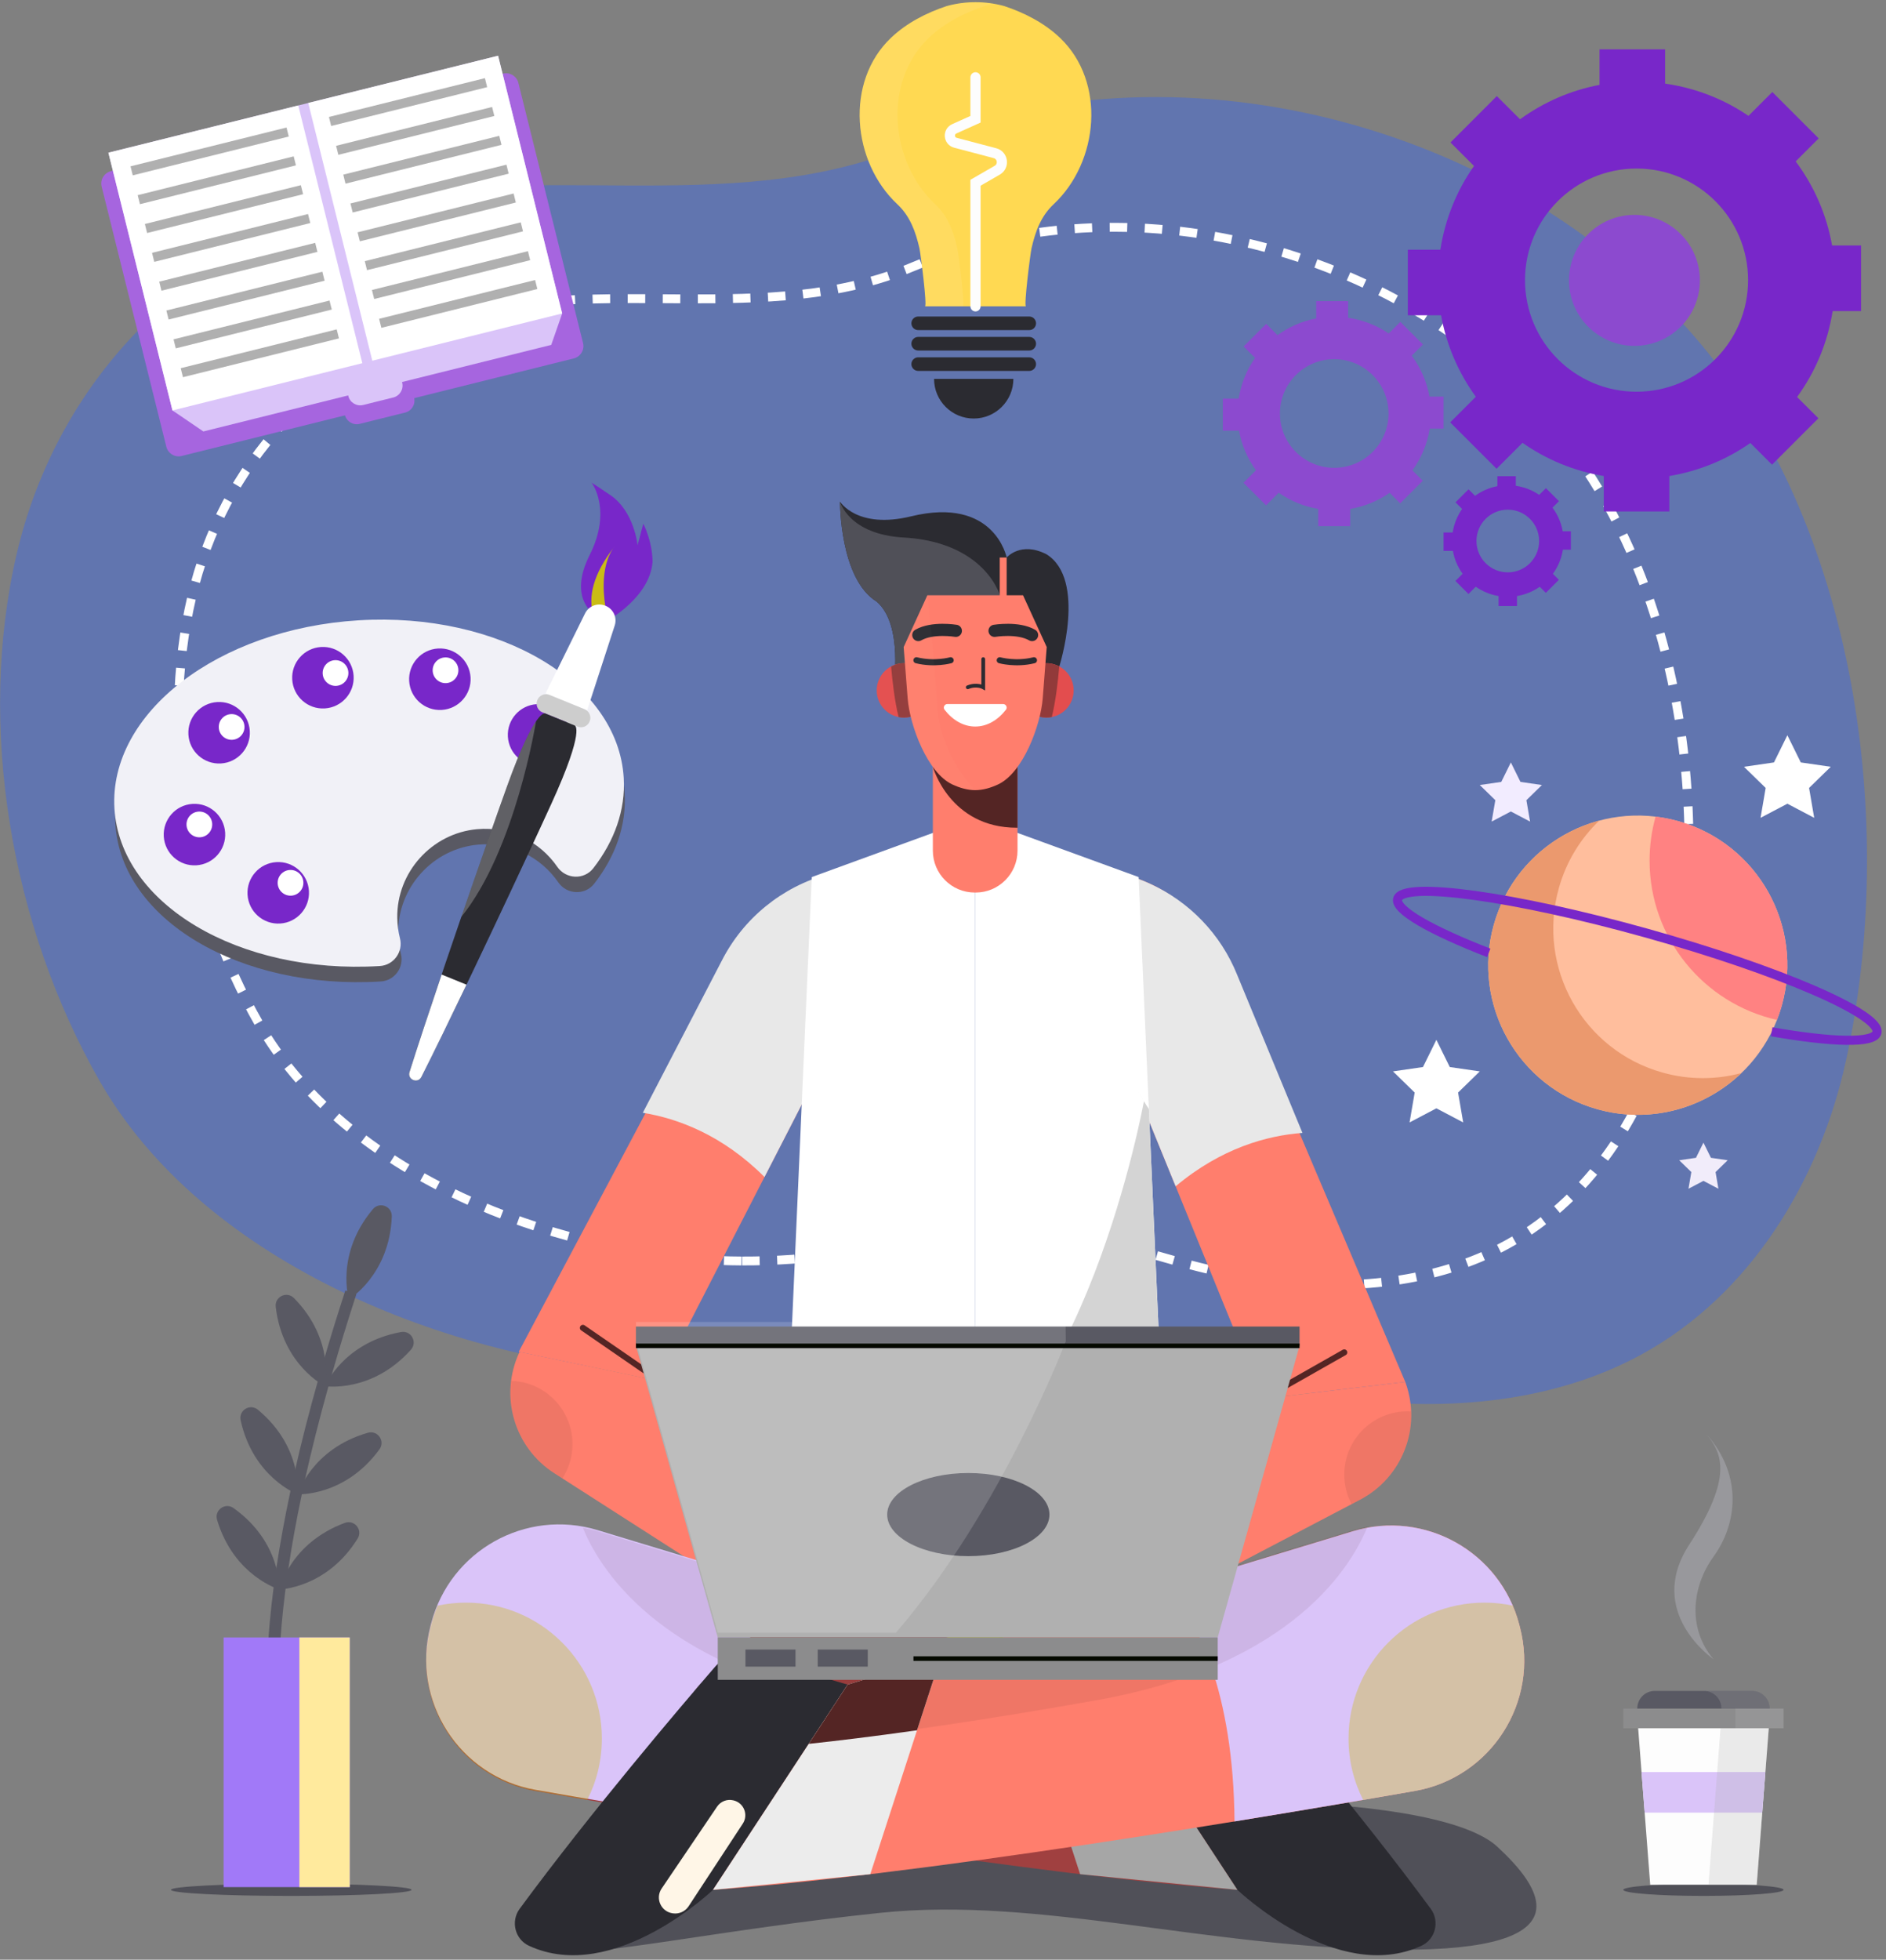<svg width="414" height="430" viewBox="0 0 414 430" fill="none" xmlns="http://www.w3.org/2000/svg">
<rect x="0" y="0" width="414" height="430" fill="#808080" stroke="none"/>
<path opacity="0.4" d="M152.788 301.595C148.721 301.578 144.648 301.415 140.573 301.081C95.9 297.419 44.15 276.088 21.907 237.25C2.462 203.297 -5.173 159.339 3.682 121.472C12.005 85.877 37.808 57.043 73.941 46.095C114.577 33.782 159.489 48.742 199.476 31.926C257.675 7.451 330.824 26.889 371.613 73.455C407.775 114.742 416.527 181.315 405.176 232.897C399.438 258.966 384.347 284.074 360.323 297.199C341.209 307.642 318.104 309.7 296.247 306.979C278.673 304.79 262.493 299.059 245.588 294.342C232.036 290.561 220.917 292.53 207.048 295.274C189.196 298.806 171.046 301.671 152.788 301.595Z" fill="#3466F6"/>
<path d="M162.763 276.684C159.472 276.67 156.175 276.539 152.877 276.269C116.73 273.306 74.856 256.044 56.857 224.618C41.122 197.144 34.943 161.574 42.108 130.933C48.842 102.13 69.723 78.798 98.961 69.939C131.843 59.976 168.185 72.082 200.541 58.476C247.634 38.671 306.825 54.398 339.829 92.08C369.092 125.487 376.174 179.357 366.988 221.096C362.345 242.191 350.134 262.507 330.696 273.128C315.229 281.579 296.532 283.244 278.845 281.041C264.624 279.271 251.534 274.633 237.854 270.816C226.888 267.756 217.891 269.349 206.668 271.57C192.224 274.428 177.536 276.746 162.763 276.684Z" stroke="white" stroke-width="1.946" stroke-miterlimit="10" stroke-dasharray="3.85 3.85"/>
<path d="M391.522 414.665C391.522 415.403 383.645 416.002 373.93 416.002C364.214 416.002 356.338 415.403 356.338 414.665C356.338 413.926 364.214 413.327 373.93 413.327C383.645 413.327 391.522 413.926 391.522 414.665Z" fill="#505058"/>
<path d="M388.452 376.779H359.408L362.243 413.549H385.617L388.452 376.779Z" fill="#FDFDFD"/>
<path d="M391.522 379.211H356.338V374.899H391.522V379.211Z" fill="#8C8C8D"/>
<path d="M384.613 371.021H363.247C361.127 371.021 359.408 372.74 359.408 374.861V374.899H388.452V374.861C388.452 372.74 386.733 371.021 384.613 371.021Z" fill="#595963"/>
<path d="M386.835 397.729L387.522 388.821H360.334L361.022 397.729H386.835Z" fill="#DAC4F9"/>
<g opacity="0.5">
<path opacity="0.5" d="M388.451 374.9V374.862C388.451 372.741 386.732 371.021 384.612 371.021H374.031C376.151 371.021 377.871 372.741 377.871 374.862V374.9H380.94V379.211H377.683L375.036 413.549H385.616L388.264 379.211H391.521V374.9H388.451Z" fill="#B0B0B0"/>
</g>
<g opacity="0.565">
<path d="M376.163 364.083C376.163 364.083 361.1 353.85 370.775 338.976C380.45 324.102 378.031 318.933 374.645 314.745C382.868 324.102 381.066 334.763 376.163 341.525C371.259 348.288 370.481 357.491 376.163 364.083Z" fill="#AAAAB1"/>
</g>
<path d="M331.652 167.294L333.76 171.566L338.474 172.25L335.063 175.576L335.868 180.272L331.652 178.055L327.435 180.272L328.241 175.576L324.83 172.25L329.544 171.566L331.652 167.294Z" fill="#F2ECFF"/>
<path d="M392.35 161.325L395.294 167.291L401.876 168.248L397.114 172.89L398.238 179.447L392.35 176.351L386.462 179.447L387.586 172.89L382.824 168.248L389.406 167.291L392.35 161.325Z" fill="white"/>
<path d="M373.928 250.719L375.57 254.048L379.245 254.582L376.586 257.174L377.213 260.833L373.928 259.106L370.641 260.833L371.268 257.174L368.609 254.582L372.284 254.048L373.928 250.719Z" fill="#F1ECFA"/>
<path d="M315.303 228.162L318.246 234.129L324.829 235.085L320.066 239.728L321.19 246.284L315.303 243.188L309.415 246.284L310.54 239.728L305.777 235.085L312.359 234.129L315.303 228.162Z" fill="white"/>
<path d="M327.892 202.959C332.765 185.495 350.872 175.289 368.336 180.161C385.8 185.034 396.006 203.142 391.134 220.605C386.261 238.069 368.154 248.275 350.69 243.403C333.226 238.53 323.02 220.423 327.892 202.959Z" fill="#FFBE9D"/>
<path d="M350.69 243.403C362.287 246.638 374.163 243.219 382.262 235.447C376.777 236.918 370.839 236.99 364.972 235.352C347.508 230.479 337.301 212.372 342.174 194.909C343.811 189.042 346.947 183.999 351.045 180.066C340.202 182.972 331.128 191.362 327.892 202.959C323.02 220.423 333.226 238.53 350.69 243.403Z" fill="#EB996E"/>
<path d="M368.337 180.161C366.701 179.705 365.06 179.381 363.425 179.182C362.568 182.253 362.102 185.484 362.102 188.826C362.102 205.915 374.065 220.2 390.07 223.788C390.475 222.757 390.83 221.695 391.135 220.605C396.007 203.141 385.801 185.034 368.337 180.161Z" fill="#FF8282"/>
<path d="M326.796 209.081C314.06 204.119 306.139 199.631 306.804 197.245C307.911 193.277 332.358 196.632 361.409 204.737C390.46 212.844 413.113 222.632 412.006 226.6C411.343 228.977 402.299 228.726 388.905 226.397" stroke="#7827C9" stroke-width="2" stroke-miterlimit="10"/>
<path d="M78.924 139.5C48.053 141.372 24.058 159.873 25.328 180.821C26.599 201.769 52.654 217.232 83.525 215.36C83.547 215.358 83.57 215.356 83.594 215.354C86.632 215.168 88.757 212.234 88.005 209.284C87.641 207.85 87.434 206.347 87.41 204.795C87.254 194.81 94.978 186.229 104.923 185.33C112.14 184.679 118.735 188.073 122.541 193.595C124.419 196.319 128.411 196.511 130.442 193.897C135.083 187.924 137.549 181.123 137.119 174.039C135.849 153.091 109.793 137.628 78.924 139.5Z" fill="#595963"/>
<path d="M78.717 136.111C47.847 137.983 23.852 156.483 25.122 177.43C26.393 198.379 52.448 213.842 83.319 211.969C83.341 211.968 83.365 211.966 83.388 211.965C86.426 211.778 88.55 208.843 87.799 205.894C87.434 204.46 87.23 202.957 87.205 201.405C87.048 191.42 94.772 182.84 104.718 181.941C111.936 181.289 118.53 184.682 122.336 190.204C124.215 192.928 128.206 193.122 130.237 190.508C134.877 184.534 137.343 177.733 136.913 170.65C135.643 149.702 109.587 134.238 78.717 136.111Z" fill="#F1F1F7"/>
<path d="M67.815 195.495C68.041 199.216 65.208 202.416 61.486 202.641C57.764 202.867 54.565 200.033 54.339 196.312C54.114 192.591 56.947 189.391 60.669 189.165C64.39 188.939 67.589 191.773 67.815 195.495Z" fill="#7827C9"/>
<path d="M49.426 182.718C49.652 186.439 46.818 189.64 43.096 189.865C39.375 190.091 36.176 187.257 35.95 183.535C35.725 179.814 38.559 176.614 42.28 176.389C46.001 176.163 49.2 178.996 49.426 182.718Z" fill="#7827C9"/>
<path d="M54.832 160.372C55.059 164.094 52.225 167.293 48.503 167.518C44.782 167.745 41.582 164.911 41.356 161.189C41.131 157.469 43.965 154.268 47.686 154.043C51.407 153.817 54.606 156.651 54.832 160.372Z" fill="#7827C9"/>
<path d="M77.624 148.295C77.85 152.017 75.016 155.216 71.295 155.442C67.573 155.668 64.374 152.834 64.147 149.112C63.922 145.392 66.756 142.191 70.478 141.966C74.198 141.74 77.398 144.574 77.624 148.295Z" fill="#7827C9"/>
<path d="M103.294 148.625C103.52 152.347 100.686 155.547 96.965 155.772C93.243 155.998 90.043 153.164 89.817 149.442C89.592 145.722 92.426 142.521 96.148 142.296C99.868 142.07 103.068 144.904 103.294 148.625Z" fill="#7827C9"/>
<path d="M124.962 160.837C125.188 164.558 122.354 167.758 118.632 167.983C114.911 168.209 111.711 165.375 111.485 161.654C111.26 157.933 114.094 154.733 117.815 154.508C121.536 154.281 124.735 157.115 124.962 160.837Z" fill="#7827C9"/>
<path d="M53.664 159.34C53.758 160.897 52.573 162.235 51.017 162.329C49.46 162.423 48.122 161.238 48.027 159.682C47.934 158.125 49.118 156.787 50.675 156.693C52.231 156.599 53.569 157.783 53.664 159.34Z" fill="white"/>
<path d="M76.469 147.504C76.564 149.061 75.378 150.399 73.823 150.493C72.266 150.587 70.928 149.402 70.833 147.846C70.739 146.289 71.924 144.951 73.48 144.857C75.036 144.763 76.375 145.947 76.469 147.504Z" fill="white"/>
<path d="M100.617 146.901C100.712 148.458 99.526 149.796 97.97 149.89C96.413 149.985 95.075 148.799 94.98 147.243C94.887 145.686 96.071 144.348 97.628 144.255C99.184 144.16 100.522 145.344 100.617 146.901Z" fill="white"/>
<path d="M46.579 180.727C46.674 182.284 45.488 183.622 43.932 183.716C42.376 183.81 41.037 182.625 40.943 181.069C40.849 179.512 42.034 178.174 43.59 178.08C45.146 177.986 46.484 179.17 46.579 180.727Z" fill="white"/>
<path d="M66.59 193.536C66.685 195.093 65.499 196.432 63.943 196.525C62.387 196.62 61.048 195.434 60.954 193.879C60.86 192.322 62.045 190.984 63.601 190.89C65.157 190.795 66.495 191.98 66.59 193.536Z" fill="white"/>
<path d="M133.445 136.093C133.445 136.093 142.655 131.059 143.245 123.28C143.208 118.681 141.211 114.908 141.211 114.908L139.95 119.647C139.95 119.647 139.257 112.203 133.942 108.608C128.628 105.011 129.935 106.021 129.935 106.021C129.935 106.021 134.398 111.944 129.444 121.766C124.491 131.588 130.742 134.992 130.742 134.992L133.445 136.093Z" fill="#7827C9"/>
<path d="M132.875 132.903C132.875 132.903 131.209 124.36 135.017 119.77C130.067 126.045 129.045 131.087 130.288 135.16L132.875 132.903Z" fill="#CABC15"/>
<path d="M128.427 134.592C129.239 132.949 131.18 132.212 132.876 132.904L132.906 132.916L132.937 132.929C134.633 133.619 135.508 135.502 134.941 137.243L128.885 155.849L124.324 153.993L119.764 152.135L128.427 134.592Z" fill="white"/>
<path d="M119.06 156.293L126.774 159.434C127.814 159.857 129 159.357 129.424 158.317L129.443 158.272C129.867 157.231 129.367 156.045 128.326 155.621L120.611 152.48C119.571 152.057 118.384 152.557 117.96 153.597L117.942 153.642C117.518 154.683 118.019 155.869 119.06 156.293Z" fill="#CDCDCD"/>
<path d="M119.677 156.545L122.915 157.863L126.154 159.182C126.154 159.182 128.613 159.763 121.02 176.391C115.377 188.748 100.863 219.742 92.498 236.303C91.715 237.852 89.369 236.897 89.891 235.241C95.473 217.549 106.738 185.231 111.331 172.445C117.513 155.244 119.677 156.545 119.677 156.545Z" fill="#2B2B31"/>
<path d="M102.404 216.058C98.789 223.596 95.3 230.759 92.5 236.303C91.716 237.852 89.372 236.897 89.893 235.242C91.762 229.319 94.268 221.755 96.947 213.836L102.404 216.058Z" fill="white"/>
<g opacity="0.5">
<path opacity="0.5" d="M101.26 201.195V201.194C113.159 186.466 117.635 158.409 117.655 158.287C116.333 160.21 114.295 164.198 111.331 172.445C109.086 178.693 105.249 189.605 101.26 201.195Z" fill="white"/>
</g>
<path d="M316.876 94.035V87.026H313.778C313.192 83.698 311.832 80.644 309.888 78.043L312.346 75.585L307.39 70.629L304.841 73.177C302.232 71.395 299.199 70.201 295.932 69.73V66.07H288.923V69.868C285.79 70.459 282.91 71.74 280.426 73.544L277.945 71.064L272.989 76.019L275.502 78.534C273.666 81.144 272.417 84.186 271.909 87.478H268.43V94.487H271.986C272.561 97.698 273.855 100.652 275.698 103.19L272.96 105.927L277.916 110.883L280.689 108.111C283.231 109.898 286.182 111.129 289.374 111.66V115.443H296.383V111.66C299.565 111.131 302.506 109.906 305.042 108.13L307.36 110.449L312.316 105.492L310.039 103.215C311.979 100.554 313.307 97.431 313.839 94.035H316.876ZM292.878 102.651C286.294 102.651 280.956 97.314 280.956 90.73C280.956 84.144 286.294 78.808 292.878 78.808C299.463 78.808 304.801 84.144 304.801 90.73C304.801 97.314 299.463 102.651 292.878 102.651Z" fill="#8C4ACF"/>
<path d="M344.823 120.615V116.572H343.036C342.698 114.651 341.913 112.891 340.792 111.39L342.209 109.972L339.35 107.112L337.879 108.583C336.375 107.556 334.625 106.866 332.74 106.595V104.482H328.697V106.674C326.89 107.015 325.228 107.754 323.795 108.795L322.364 107.363L319.505 110.223L320.955 111.673C319.896 113.18 319.175 114.934 318.882 116.832H316.875V120.876H318.927C319.258 122.729 320.004 124.433 321.068 125.897L319.489 127.477L322.347 130.335L323.947 128.735C325.414 129.767 327.116 130.477 328.958 130.783V132.966H333V130.783C334.835 130.478 336.533 129.772 337.997 128.747L339.333 130.084L342.192 127.226L340.878 125.911C341.998 124.376 342.764 122.574 343.071 120.615H344.823ZM330.979 125.586C327.18 125.586 324.101 122.507 324.101 118.709C324.101 114.91 327.18 111.831 330.979 111.831C334.778 111.831 337.857 114.91 337.857 118.709C337.857 122.507 334.778 125.586 330.979 125.586Z" fill="#7827C9"/>
<path d="M408.523 68.255V53.861H402.162C400.958 47.025 398.166 40.754 394.174 35.411L399.221 30.364L389.044 20.186L383.808 25.422C378.449 21.762 372.223 19.309 365.513 18.343V10.825H351.119V18.625C344.686 19.838 338.77 22.471 333.669 26.174L328.575 21.081L318.398 31.258L323.558 36.417C319.787 41.779 317.222 48.026 316.181 54.788H309.035V69.18H316.338C317.517 75.775 320.176 81.844 323.963 87.053L318.338 92.678L328.514 102.855L334.209 97.162C339.43 100.83 345.49 103.358 352.047 104.449V112.218H366.439V104.449C372.972 103.362 379.013 100.848 384.221 97.201L388.983 101.962L399.161 91.785L394.483 87.109C398.467 81.642 401.194 75.228 402.287 68.255H408.523ZM359.243 85.95C345.721 85.95 334.759 74.99 334.759 61.468C334.759 47.946 345.721 36.983 359.243 36.983C372.764 36.983 383.725 47.946 383.725 61.468C383.725 74.99 372.764 85.95 359.243 85.95Z" fill="#7827C9"/>
<path d="M373.146 61.52C373.146 69.455 366.712 75.888 358.778 75.888C350.843 75.888 344.412 69.455 344.412 61.52C344.412 53.585 350.843 47.154 358.778 47.154C366.712 47.154 373.146 53.585 373.146 61.52Z" fill="#8C4ACF"/>
<path d="M232.675 8.296C229.255 5.044 224.934 2.825 220.485 1.344C220.455 1.333 220.387 1.315 220.285 1.287C216.256 0.208 212.007 0.208 207.978 1.287C207.876 1.315 207.807 1.333 207.778 1.344C203.329 2.825 199.007 5.044 195.587 8.296C185.407 17.975 187.061 35.543 196.976 44.813C199.756 47.413 200.978 50.77 201.829 54.47C202.085 55.585 203.561 67.21 203.046 67.21H214.131H225.216C224.702 67.21 226.177 55.585 226.434 54.47C227.285 50.77 228.506 47.413 231.287 44.813C241.201 35.543 242.855 17.975 232.675 8.296Z" fill="#FFD952"/>
<g opacity="0.3">
<path opacity="0.3" d="M210.146 54.469C209.294 50.769 208.073 47.412 205.291 44.812C195.377 35.542 193.725 17.974 203.905 8.295C207.325 5.043 211.646 2.824 216.095 1.343C216.125 1.332 216.193 1.314 216.294 1.286C216.955 1.11 217.622 0.973 218.291 0.854C214.871 0.246 211.349 0.384 207.979 1.286C207.877 1.314 207.809 1.332 207.779 1.343C203.331 2.824 199.007 5.043 195.587 8.295C185.408 17.974 187.061 35.542 196.976 44.812C199.756 47.412 200.978 50.769 201.83 54.469C202.085 55.584 203.561 67.209 203.046 67.209H211.364C211.877 67.209 210.403 55.584 210.146 54.469Z" fill="#FFF6E7"/>
</g>
<path d="M214.132 67.21V40.099L218.904 37.348C220.482 36.439 220.166 34.076 218.406 33.611L209.723 31.321C208.242 30.931 208.074 28.895 209.471 28.267L214.132 26.17V16.968" stroke="#FDFDFD" stroke-width="2.239" stroke-miterlimit="10" stroke-linecap="round"/>
<path d="M227.423 70.942C227.423 71.766 226.755 72.434 225.931 72.434H201.555C200.731 72.434 200.062 71.766 200.062 70.942C200.062 70.118 200.731 69.45 201.555 69.45H225.931C226.755 69.45 227.423 70.118 227.423 70.942Z" fill="#2B2B31"/>
<path d="M227.423 75.418C227.423 76.242 226.755 76.911 225.931 76.911H201.555C200.731 76.911 200.062 76.242 200.062 75.418C200.062 74.594 200.731 73.927 201.555 73.927H225.931C226.755 73.927 227.423 74.594 227.423 75.418Z" fill="#2B2B31"/>
<path d="M227.423 79.896C227.423 80.72 226.755 81.388 225.931 81.388H201.555C200.731 81.388 200.062 80.72 200.062 79.896C200.062 79.072 200.731 78.404 201.555 78.404H225.931C226.755 78.404 227.423 79.072 227.423 79.896Z" fill="#2B2B31"/>
<path d="M213.742 91.835C218.551 91.835 222.449 87.937 222.449 83.129H205.037C205.037 87.937 208.934 91.835 213.742 91.835Z" fill="#2B2B31"/>
<path d="M88.932 90.526L78.968 93.005C77.523 93.364 76.06 92.484 75.701 91.039L74.742 87.182L89.939 83.403L90.898 87.258C91.258 88.704 90.377 90.167 88.932 90.526Z" fill="#A665DF"/>
<path d="M125.953 78.644L39.886 100.049C38.391 100.42 36.88 99.511 36.509 98.018L22.315 40.943C21.944 39.45 22.853 37.938 24.347 37.567L110.414 16.162C111.907 15.79 113.42 16.7 113.791 18.193L127.985 75.267C128.357 76.761 127.446 78.273 125.953 78.644Z" fill="#A665DF"/>
<path d="M123.403 68.781L121.004 75.677L44.639 94.668L37.858 90.055L23.795 33.506L109.339 12.23L123.403 68.781Z" fill="#DAC4F9"/>
<path d="M79.535 79.69L37.858 90.056L23.795 33.505L65.471 23.14L79.535 79.69Z" fill="white"/>
<path d="M63.386 29.957L29.142 38.474L28.65 36.496L62.894 27.98L63.386 29.957Z" fill="#B0B0B0"/>
<path d="M64.961 36.285L30.718 44.801L30.227 42.823L64.469 34.307L64.961 36.285Z" fill="#B0B0B0"/>
<path d="M66.533 42.612L32.291 51.128L31.799 49.151L66.042 40.634L66.533 42.612Z" fill="#B0B0B0"/>
<path d="M68.109 48.939L33.865 57.457L33.373 55.478L67.617 46.961L68.109 48.939Z" fill="#B0B0B0"/>
<path d="M69.681 55.266L35.438 63.784L34.947 61.805L69.189 53.288L69.681 55.266Z" fill="#B0B0B0"/>
<path d="M71.254 61.594L37.011 70.111L36.52 68.133L70.763 59.617L71.254 61.594Z" fill="#B0B0B0"/>
<path d="M72.828 67.922L38.585 76.438L38.094 74.46L72.336 65.944L72.828 67.922Z" fill="#B0B0B0"/>
<path d="M74.402 74.249L40.16 82.765L39.668 80.788L73.911 72.271L74.402 74.249Z" fill="#B0B0B0"/>
<path d="M81.725 79.146L123.402 68.781L109.338 12.23L67.662 22.595L81.725 79.146Z" fill="white"/>
<path d="M72.696 27.642L106.939 19.125L106.447 17.148L72.205 25.664L72.696 27.642Z" fill="#B0B0B0"/>
<path d="M74.271 33.969L108.513 25.452L108.022 23.475L73.779 31.991L74.271 33.969Z" fill="#B0B0B0"/>
<path d="M75.843 40.296L110.086 31.779L109.594 29.804L75.352 38.318L75.843 40.296Z" fill="#B0B0B0"/>
<path d="M77.417 46.623L111.66 38.107L111.169 36.131L76.926 44.645L77.417 46.623Z" fill="#B0B0B0"/>
<path d="M78.99 52.95L113.232 44.434L112.741 42.458L78.498 50.974L78.99 52.95Z" fill="#B0B0B0"/>
<path d="M80.563 59.279L114.806 50.762L114.314 48.785L80.072 57.301L80.563 59.279Z" fill="#B0B0B0"/>
<path d="M82.138 65.606L116.38 57.089L115.889 55.112L81.647 63.628L82.138 65.606Z" fill="#B0B0B0"/>
<path d="M83.711 71.933L117.955 63.416L117.463 61.441L83.219 69.955L83.711 71.933Z" fill="#B0B0B0"/>
<path d="M86.32 87.22L79.726 88.86C78.281 89.219 76.819 88.339 76.46 86.895L75.857 84.474L87.683 81.533L88.286 83.953C88.645 85.398 87.765 86.861 86.32 87.22Z" fill="#DAC4F9"/>
<path d="M78.231 283.964C76.222 290.152 74.421 296.03 72.838 301.61C72.578 302.487 72.328 303.365 72.089 304.233C70.061 311.481 68.381 318.207 66.989 324.459C66.736 325.607 66.492 326.745 66.259 327.864C65.008 333.742 64.042 339.177 63.301 344.194C63.066 345.713 62.864 347.183 62.684 348.616C61.976 354.095 61.549 359.039 61.351 363.475L58.696 363.326C58.909 358.811 59.348 353.808 60.068 348.26C60.255 346.898 60.444 345.496 60.664 344.066C61.447 338.862 62.464 333.22 63.768 327.103C64.106 325.53 64.457 323.917 64.84 322.276C66.193 316.332 67.813 309.963 69.736 303.149C70.226 301.374 70.747 299.57 71.291 297.738C72.653 293.077 74.157 288.222 75.802 283.167L76.215 283.3L78.153 283.939L78.231 283.964Z" fill="#595963"/>
<path d="M64.541 284.834C73.579 294.02 71.336 304.156 71.336 304.156C71.336 304.156 62.028 299.557 60.526 286.759C60.263 284.516 62.957 283.223 64.541 284.834Z" fill="#595963"/>
<path d="M88.023 292.276C75.345 294.58 71.338 304.156 71.338 304.156C71.338 304.156 81.595 305.758 90.196 296.163C91.703 294.48 90.245 291.873 88.023 292.276Z" fill="#595963"/>
<path d="M56.625 309.334C66.538 317.564 65.328 327.876 65.328 327.876C65.328 327.876 55.605 324.235 52.825 311.653C52.338 309.447 54.887 307.891 56.625 309.334Z" fill="#595963"/>
<path d="M80.736 314.378C68.353 317.943 65.329 327.877 65.329 327.877C65.329 327.877 75.696 328.436 83.288 318.025C84.619 316.201 82.907 313.753 80.736 314.378Z" fill="#595963"/>
<path d="M51.272 330.908C61.767 338.382 61.323 348.754 61.323 348.754C61.323 348.754 51.358 345.843 47.653 333.502C47.004 331.337 49.431 329.598 51.272 330.908Z" fill="#595963"/>
<path d="M75.687 334.154C63.603 338.627 61.322 348.755 61.322 348.755C61.322 348.755 71.701 348.548 78.502 337.603C79.694 335.685 77.806 333.371 75.687 334.154Z" fill="#595963"/>
<path d="M86.003 266.925C85.498 279.801 76.576 285.11 76.576 285.11C76.576 285.11 73.554 275.178 81.851 265.318C83.305 263.589 86.091 264.667 86.003 266.925Z" fill="#595963"/>
<path d="M90.344 414.666C90.344 415.404 78.519 416.003 63.934 416.003C49.346 416.003 37.522 415.404 37.522 414.666C37.522 413.927 49.346 413.328 63.934 413.328C78.519 413.328 90.344 413.927 90.344 414.666Z" fill="#505058"/>
<path d="M76.774 414.069H49.086V359.295H76.774V414.069Z" fill="#A179F8"/>
<path d="M76.774 414.069H65.711V359.295H76.774V414.069Z" fill="#FFEA9D"/>
<path d="M249.385 192.668L249.544 192.725C259.583 196.311 266.485 203.932 270.458 213.823L308.469 303.205L277.099 306.942L250.544 241.858L249.385 192.668Z" fill="#FF7E6D"/>
<path d="M308.471 303.205L308.533 303.379C312.093 313.235 307.829 324.206 298.547 329.071L235.124 362.317L234.811 361.508C229.223 347.072 235.068 330.723 248.54 323.101L277.101 306.942L308.471 303.205Z" fill="#FF7E6D"/>
<g opacity="0.3">
<path opacity="0.3" d="M295.076 323.569C295.076 325.91 295.661 328.112 296.683 330.047L298.545 329.071C305.865 325.234 310.045 317.597 309.746 309.707C309.49 309.693 309.237 309.668 308.977 309.668C301.3 309.668 295.076 315.891 295.076 323.569Z" fill="#542524"/>
</g>
<path d="M277.1 306.942L295.078 296.748" stroke="#542524" stroke-width="1.336" stroke-miterlimit="10" stroke-linecap="round"/>
<path d="M271.578 213.916C267.983 204.966 261.067 197.809 252.348 193.869L252.349 193.859L252.223 193.812C251.345 193.421 250.456 193.05 249.545 192.724L249.385 192.667L249.387 192.758L244.508 190.942C240.533 189.464 236.094 191.32 234.355 195.187L220.459 224.822L250.37 234.471L250.544 241.857L258.067 260.296C268.109 251.884 278.185 249.152 285.903 248.587L271.578 213.916Z" fill="#E8E8E8"/>
<path d="M182.359 191.644L182.196 191.687C172.861 194.984 164.246 201.366 159.425 210.873L113.866 296.611L144.791 303.067L176.918 240.546L182.359 191.644Z" fill="#FF7E6D"/>
<path d="M114.051 296.627L113.974 296.795C109.569 306.303 112.86 317.604 121.683 323.259L181.968 361.907L182.351 361.128C189.174 347.234 184.777 330.438 172.02 321.67L144.976 303.084L114.051 296.627Z" fill="#FF7E6D"/>
<g opacity="0.3">
<path opacity="0.3" d="M125.617 318.081C125.413 320.413 124.638 322.555 123.451 324.394L121.681 323.259C114.724 318.799 111.225 310.827 112.211 302.993C112.467 303.001 112.721 302.998 112.98 303.021C120.628 303.69 126.286 310.432 125.617 318.081Z" fill="#542524"/>
</g>
<path d="M144.976 303.085L127.955 291.363" stroke="#542524" stroke-width="1.336" stroke-miterlimit="10" stroke-linecap="round"/>
<path d="M196.117 191.147C195.937 189.513 194.343 188.425 192.756 188.851L181.787 191.796L181.785 191.804C171.654 194.579 163.154 201.496 158.398 210.877L141.105 244.166C148.745 245.403 158.545 249.002 167.816 258.257L176.917 240.546L178.623 225.213L183.109 226.999C192.781 217.719 197.588 204.469 196.117 191.147Z" fill="#E8E8E8"/>
<path d="M232.523 146.251C232.523 146.251 238.61 127.163 229.716 121.619C224.063 118.714 220.975 122.332 220.975 122.332C220.975 122.332 218.318 108.836 200.001 113.294C188.136 116.182 184.393 110.066 184.393 110.066C184.393 110.066 184.282 126.985 192.453 132.017C198.369 137.09 196.1 150.802 196.1 150.802L232.523 146.251Z" fill="#2B2B31"/>
<path d="M286.482 395.705C286.482 395.705 319.459 396.695 328.662 405.191C338.34 414.126 348.495 428.078 306.829 427.809C265.164 427.541 228.226 416.072 193.28 419.712C158.334 423.351 129.657 429.627 121.303 428.234C112.949 426.843 172.494 398.317 172.494 398.317L283.044 402.375L286.482 395.705Z" fill="#505058"/>
<path d="M255.64 321.53L214.068 317.354L172.495 321.53C172.495 321.53 170.026 341.174 161.998 351.652L214.068 370.35L266.136 351.652C258.108 341.174 255.64 321.53 255.64 321.53Z" fill="#CABC15"/>
<path d="M212.424 369.76C214.065 370.349 214.067 370.35 214.067 370.35C214.067 370.35 214.069 370.349 215.706 369.761C225.286 347.723 222.993 322.996 222.426 318.193L214.067 317.353L203.367 318.427C203.154 323.709 202.797 347.863 212.424 369.76Z" fill="#CABC15"/>
<path d="M172.258 323.132C172.26 323.132 216.003 342.426 258.248 334.04C256.351 327.183 255.639 321.528 255.639 321.528L214.067 317.353L180.672 320.707L172.258 323.132Z" fill="#995330"/>
<path d="M192.451 132.016C198.367 137.089 196.098 150.801 196.098 150.801L203.839 149.835C211.786 142.763 220.758 133.808 219.455 130.434C217.172 124.522 210.577 118.621 198.419 117.947C186.26 117.272 184.391 110.067 184.391 110.067C184.391 110.067 184.28 126.985 192.451 132.016Z" fill="#505058"/>
<path d="M212.559 179.919L178.19 192.447L172.496 321.529C172.496 321.529 184.644 327.225 214.068 327.225V181.922L212.559 179.919Z" fill="white"/>
<path d="M215.577 179.919L249.945 192.447L255.64 321.529C255.64 321.529 243.491 327.225 214.068 327.225V181.922L215.577 179.919Z" fill="white"/>
<path d="M252.189 243.338C252.189 243.338 251.258 242.035 249.945 239.592L251.103 241.638C251.103 241.638 238.027 314.213 203.072 326.937C206.433 327.116 210.086 327.224 214.067 327.224C243.49 327.224 255.639 321.528 255.639 321.528L252.189 243.338Z" fill="#D4D4D4"/>
<path d="M214.159 195.843H213.973C208.892 195.843 204.773 191.725 204.773 186.645V164.683H223.357V186.645C223.357 191.725 219.239 195.843 214.159 195.843Z" fill="#FF7E6D"/>
<path d="M223.209 181.622C223.262 181.622 223.306 181.616 223.357 181.616V164.684H214.683L204.773 168.263C204.773 168.263 208.462 181.622 223.209 181.622Z" fill="#542524"/>
<path d="M235.682 151.487C235.682 154.783 233.011 157.454 229.715 157.454C226.42 157.454 223.748 154.783 223.748 151.487C223.748 148.191 226.42 145.52 229.715 145.52C233.011 145.52 235.682 148.191 235.682 151.487Z" fill="#E34D4E"/>
<path d="M230.878 157.337C231.74 153.878 232.245 149.453 232.522 146.251C231.682 145.8 230.736 145.52 229.716 145.52C226.421 145.52 223.748 148.191 223.748 151.487C223.748 154.782 226.421 157.454 229.716 157.454C230.113 157.454 230.501 157.411 230.878 157.337Z" fill="#923A3A"/>
<path d="M192.451 151.487C192.451 154.783 195.122 157.454 198.418 157.454C201.713 157.454 204.385 154.783 204.385 151.487C204.385 148.191 201.713 145.52 198.418 145.52C195.122 145.52 192.451 148.191 192.451 151.487Z" fill="#E34D4E"/>
<path d="M197.256 157.337C196.394 153.878 195.888 149.453 195.611 146.251C196.451 145.8 197.398 145.52 198.418 145.52C201.713 145.52 204.385 148.191 204.385 151.487C204.385 154.782 201.713 157.454 198.418 157.454C198.02 157.454 197.632 157.411 197.256 157.337Z" fill="#923A3A"/>
<path d="M224.569 130.618H214.067H203.564L198.367 141.976L199.241 153.216C199.708 159.215 203.584 169.571 209.035 172.116C210.655 172.872 212.371 173.376 214.067 173.376C215.763 173.376 217.479 172.872 219.098 172.116C224.55 169.571 228.426 159.215 228.892 153.216L229.767 141.976L224.569 130.618Z" fill="#FF7E6D"/>
<path d="M219.455 144.874C219.455 144.874 222.979 145.861 226.967 144.874" stroke="#2B2B31" stroke-width="1.336" stroke-miterlimit="10" stroke-linecap="round"/>
<path d="M218.316 138.416C218.316 138.416 223.462 137.56 226.556 139.343" stroke="#2B2B31" stroke-width="2.672" stroke-miterlimit="10" stroke-linecap="round"/>
<path d="M208.68 144.874C208.68 144.874 205.156 145.861 201.168 144.874" stroke="#2B2B31" stroke-width="1.336" stroke-miterlimit="10" stroke-linecap="round"/>
<path d="M209.818 138.416C209.818 138.416 204.672 137.56 201.578 139.343" stroke="#2B2B31" stroke-width="2.672" stroke-miterlimit="10" stroke-linecap="round"/>
<g opacity="0.15">
<path opacity="0.15" d="M205.698 154.669C205.011 143.312 203.564 130.618 203.564 130.618L198.367 141.976L198.644 145.543C198.568 145.54 198.496 145.52 198.419 145.52C195.123 145.52 192.451 148.191 192.451 151.487C192.451 154.782 195.123 157.454 198.419 157.454C198.94 157.454 199.438 157.366 199.921 157.24C201.326 163.045 204.673 170.079 209.035 172.115C210.655 172.871 212.371 173.375 214.067 173.375C214.067 173.375 206.384 166.026 205.698 154.669Z" fill="#FFF6E7"/>
</g>
<path d="M249.944 372.024L131.175 335.99C115.406 331.205 98.819 340.488 94.651 356.432L94.494 357.034C90.2 373.461 100.852 390.056 117.578 392.979C161.49 400.655 241.084 413.709 282.973 415.304L300.631 427.077C303.297 428.854 306.837 428.561 309.174 426.37L309.265 426.284C312.044 423.679 312.186 419.317 309.584 416.537L306.83 413.595C306.83 413.595 304.374 401.637 292.25 396.512C280.126 391.386 278.988 378.858 276.14 372.024C273.293 365.19 255.07 361.774 249.944 372.024Z" fill="#A04040"/>
<path d="M94.653 356.181C98.821 340.237 115.407 330.954 131.176 335.74L171.454 347.959C165.386 355.528 157.384 370.892 157.143 399.407C142.438 397.017 128.833 394.695 117.58 392.728C100.854 389.805 90.202 373.21 94.496 356.784L94.653 356.181Z" fill="#DAC4F9"/>
<g opacity="0.6">
<path opacity="0.6" d="M132.12 381.481C132.12 386.325 130.958 390.894 128.91 394.938C124.933 394.256 121.128 393.599 117.58 392.979C100.854 390.056 90.202 373.46 94.496 357.033L94.653 356.431C95.028 354.999 95.506 353.624 96.071 352.304C98.077 351.878 100.156 351.651 102.289 351.651C118.764 351.651 132.12 365.006 132.12 381.481Z" fill="#CABC15"/>
</g>
<path d="M255.64 388.539C255.64 388.539 253.931 398.491 237.416 394.938" stroke="#8C3934" stroke-width="1.139" stroke-miterlimit="10"/>
<g opacity="0.3">
<path opacity="0.3" d="M266.137 383.982C266.137 383.982 240.832 382.843 187.301 373.294C143.932 365.558 131.211 343.36 127.943 335.21C129.022 335.408 130.101 335.663 131.176 335.989L249.945 372.023C255.071 361.773 273.293 365.189 276.141 372.023C278.989 378.857 280.126 391.385 292.25 396.511C304.374 401.636 306.829 413.595 306.829 413.595C306.829 413.595 294.364 405.623 286.483 403.915C278.602 402.206 266.137 383.982 266.137 383.982Z" fill="#542524"/>
</g>
<path d="M271.617 414.665C271.617 414.665 293.426 435.531 312.018 426.945C315.112 425.517 316.082 421.566 314.061 418.822C298.399 397.552 278.652 374.378 271.125 365.67C269.24 363.489 266.259 362.609 263.492 363.413L242.072 369.635L271.617 414.665Z" fill="#2B2B31"/>
<path d="M242.072 369.635L221.557 363.411L237.096 411.232L271.615 414.665L242.072 369.635Z" fill="#A6A6A6"/>
<path d="M178.19 372.024L296.96 335.99C312.728 331.205 329.314 340.488 333.482 356.432L333.639 357.034C337.934 373.461 327.282 390.056 310.556 392.979C266.644 400.655 187.05 413.709 145.161 415.304L127.502 427.077C124.836 428.854 121.297 428.561 118.96 426.37L118.868 426.284C116.09 423.679 115.948 419.317 118.551 416.537L121.305 413.595C121.305 413.595 123.759 401.637 135.884 396.512C148.008 391.386 149.147 378.858 151.995 372.024C154.841 365.19 173.065 361.774 178.19 372.024Z" fill="#FF7E6D"/>
<path d="M333.482 356.431C329.314 340.487 312.728 331.204 296.959 335.99L256.682 348.209C262.749 355.778 270.752 371.142 270.993 399.657C285.698 397.267 299.302 394.945 310.556 392.978C327.282 390.055 337.934 373.46 333.639 357.034L333.482 356.431Z" fill="#DAC4F9"/>
<g opacity="0.6">
<path opacity="0.6" d="M296.016 381.481C296.016 386.325 297.177 390.894 299.226 394.938C303.203 394.256 307.008 393.599 310.556 392.979C327.282 390.056 337.934 373.46 333.639 357.033L333.482 356.431C333.108 354.999 332.629 353.624 332.065 352.304C330.059 351.878 327.98 351.651 325.847 351.651C309.371 351.651 296.016 365.006 296.016 381.481Z" fill="#CABC15"/>
</g>
<g opacity="0.3">
<path opacity="0.3" d="M161.997 383.732C161.997 383.732 187.301 382.593 240.832 373.044C284.201 365.308 296.923 343.11 300.19 334.96C299.112 335.158 298.033 335.413 296.957 335.739L178.188 371.773C173.063 361.523 154.84 364.939 151.993 371.773C149.145 378.607 148.007 391.135 135.883 396.261C123.758 401.386 121.303 413.345 121.303 413.345C121.303 413.345 133.769 405.373 141.65 403.665C149.531 401.956 161.997 383.732 161.997 383.732Z" fill="#542524"/>
</g>
<path d="M207.961 154.482C207.321 154.482 206.945 155.224 207.338 155.729C209.121 158.018 211.482 159.418 214.076 159.418C216.671 159.418 219.031 158.018 220.814 155.729C221.207 155.224 220.831 154.482 220.191 154.482H207.961Z" fill="white"/>
<path d="M215.83 144.623V150.803C215.83 150.803 214.409 150 212.432 150.803" stroke="#2B2B31" stroke-width="0.821" stroke-miterlimit="10" stroke-linecap="round"/>
<path d="M219.455 131.998H220.975V122.332H219.455V131.998Z" fill="#FF7E6D"/>
<path d="M185.6 358.408C185.6 358.408 188.8 340.845 178.375 335.21" stroke="#542524" stroke-width="1.336" stroke-miterlimit="10" stroke-linecap="round"/>
<path d="M242.534 358.408C242.534 358.408 239.333 340.845 249.758 335.21" stroke="#542524" stroke-width="1.336" stroke-miterlimit="10" stroke-linecap="round"/>
<path d="M156.52 414.665C156.52 414.665 134.711 435.531 116.119 426.945C113.025 425.517 112.055 421.566 114.076 418.822C129.738 397.552 149.484 374.378 157.011 365.67C158.895 363.489 161.878 362.609 164.645 363.413L186.064 369.635L156.52 414.665Z" fill="#2B2B31"/>
<path d="M186.062 369.635L206.578 363.411L191.038 411.232L156.518 414.665L186.062 369.635Z" fill="#ECECEC"/>
<path d="M177.531 382.639C183.616 381.99 191.52 381.039 201.297 379.659L206.577 363.411L186.062 369.635L177.531 382.639Z" fill="#542524"/>
<path d="M163.054 400.142L151.153 418.28C150.412 419.41 149.088 420.012 147.749 419.83L147.671 419.82C145.093 419.47 143.781 416.534 145.24 414.379L157.411 396.411C158.19 395.26 159.597 394.71 160.949 395.028L161.019 395.044C163.283 395.576 164.329 398.197 163.054 400.142Z" fill="#FFF6E7"/>
<path d="M212.432 295.311H139.6L157.557 359.271H212.432H267.307L285.264 295.311H212.432Z" fill="#B0B0B0"/>
<path d="M267.307 368.588H157.557V359.272H267.307V368.588Z" fill="#8C8C8D"/>
<path d="M230.366 332.332C230.366 337.369 222.392 341.452 212.557 341.452C202.722 341.452 194.75 337.369 194.75 332.332C194.75 327.295 202.722 323.212 212.557 323.212C222.392 323.212 230.366 327.295 230.366 332.332Z" fill="#595963"/>
<path d="M285.264 291.068H139.6V295.311H285.264V291.068Z" fill="#595963"/>
<path d="M174.627 365.692H163.637V361.948H174.627V365.692Z" fill="#595963"/>
<path d="M190.49 365.692H179.5V361.948H190.49V365.692Z" fill="#595963"/>
<path d="M267.307 363.93H200.514" stroke="#050900" stroke-miterlimit="10"/>
<g opacity="0.4">
<path opacity="0.4" d="M139.6 294.311L157.557 358.272H196.647C219.856 331.362 233.958 294.311 233.958 294.311L233.911 290.068H139.6V294.311Z" fill="white"/>
</g>
<path d="M139.6 295.311H285.264" stroke="#050900" stroke-miterlimit="10"/>
</svg>
